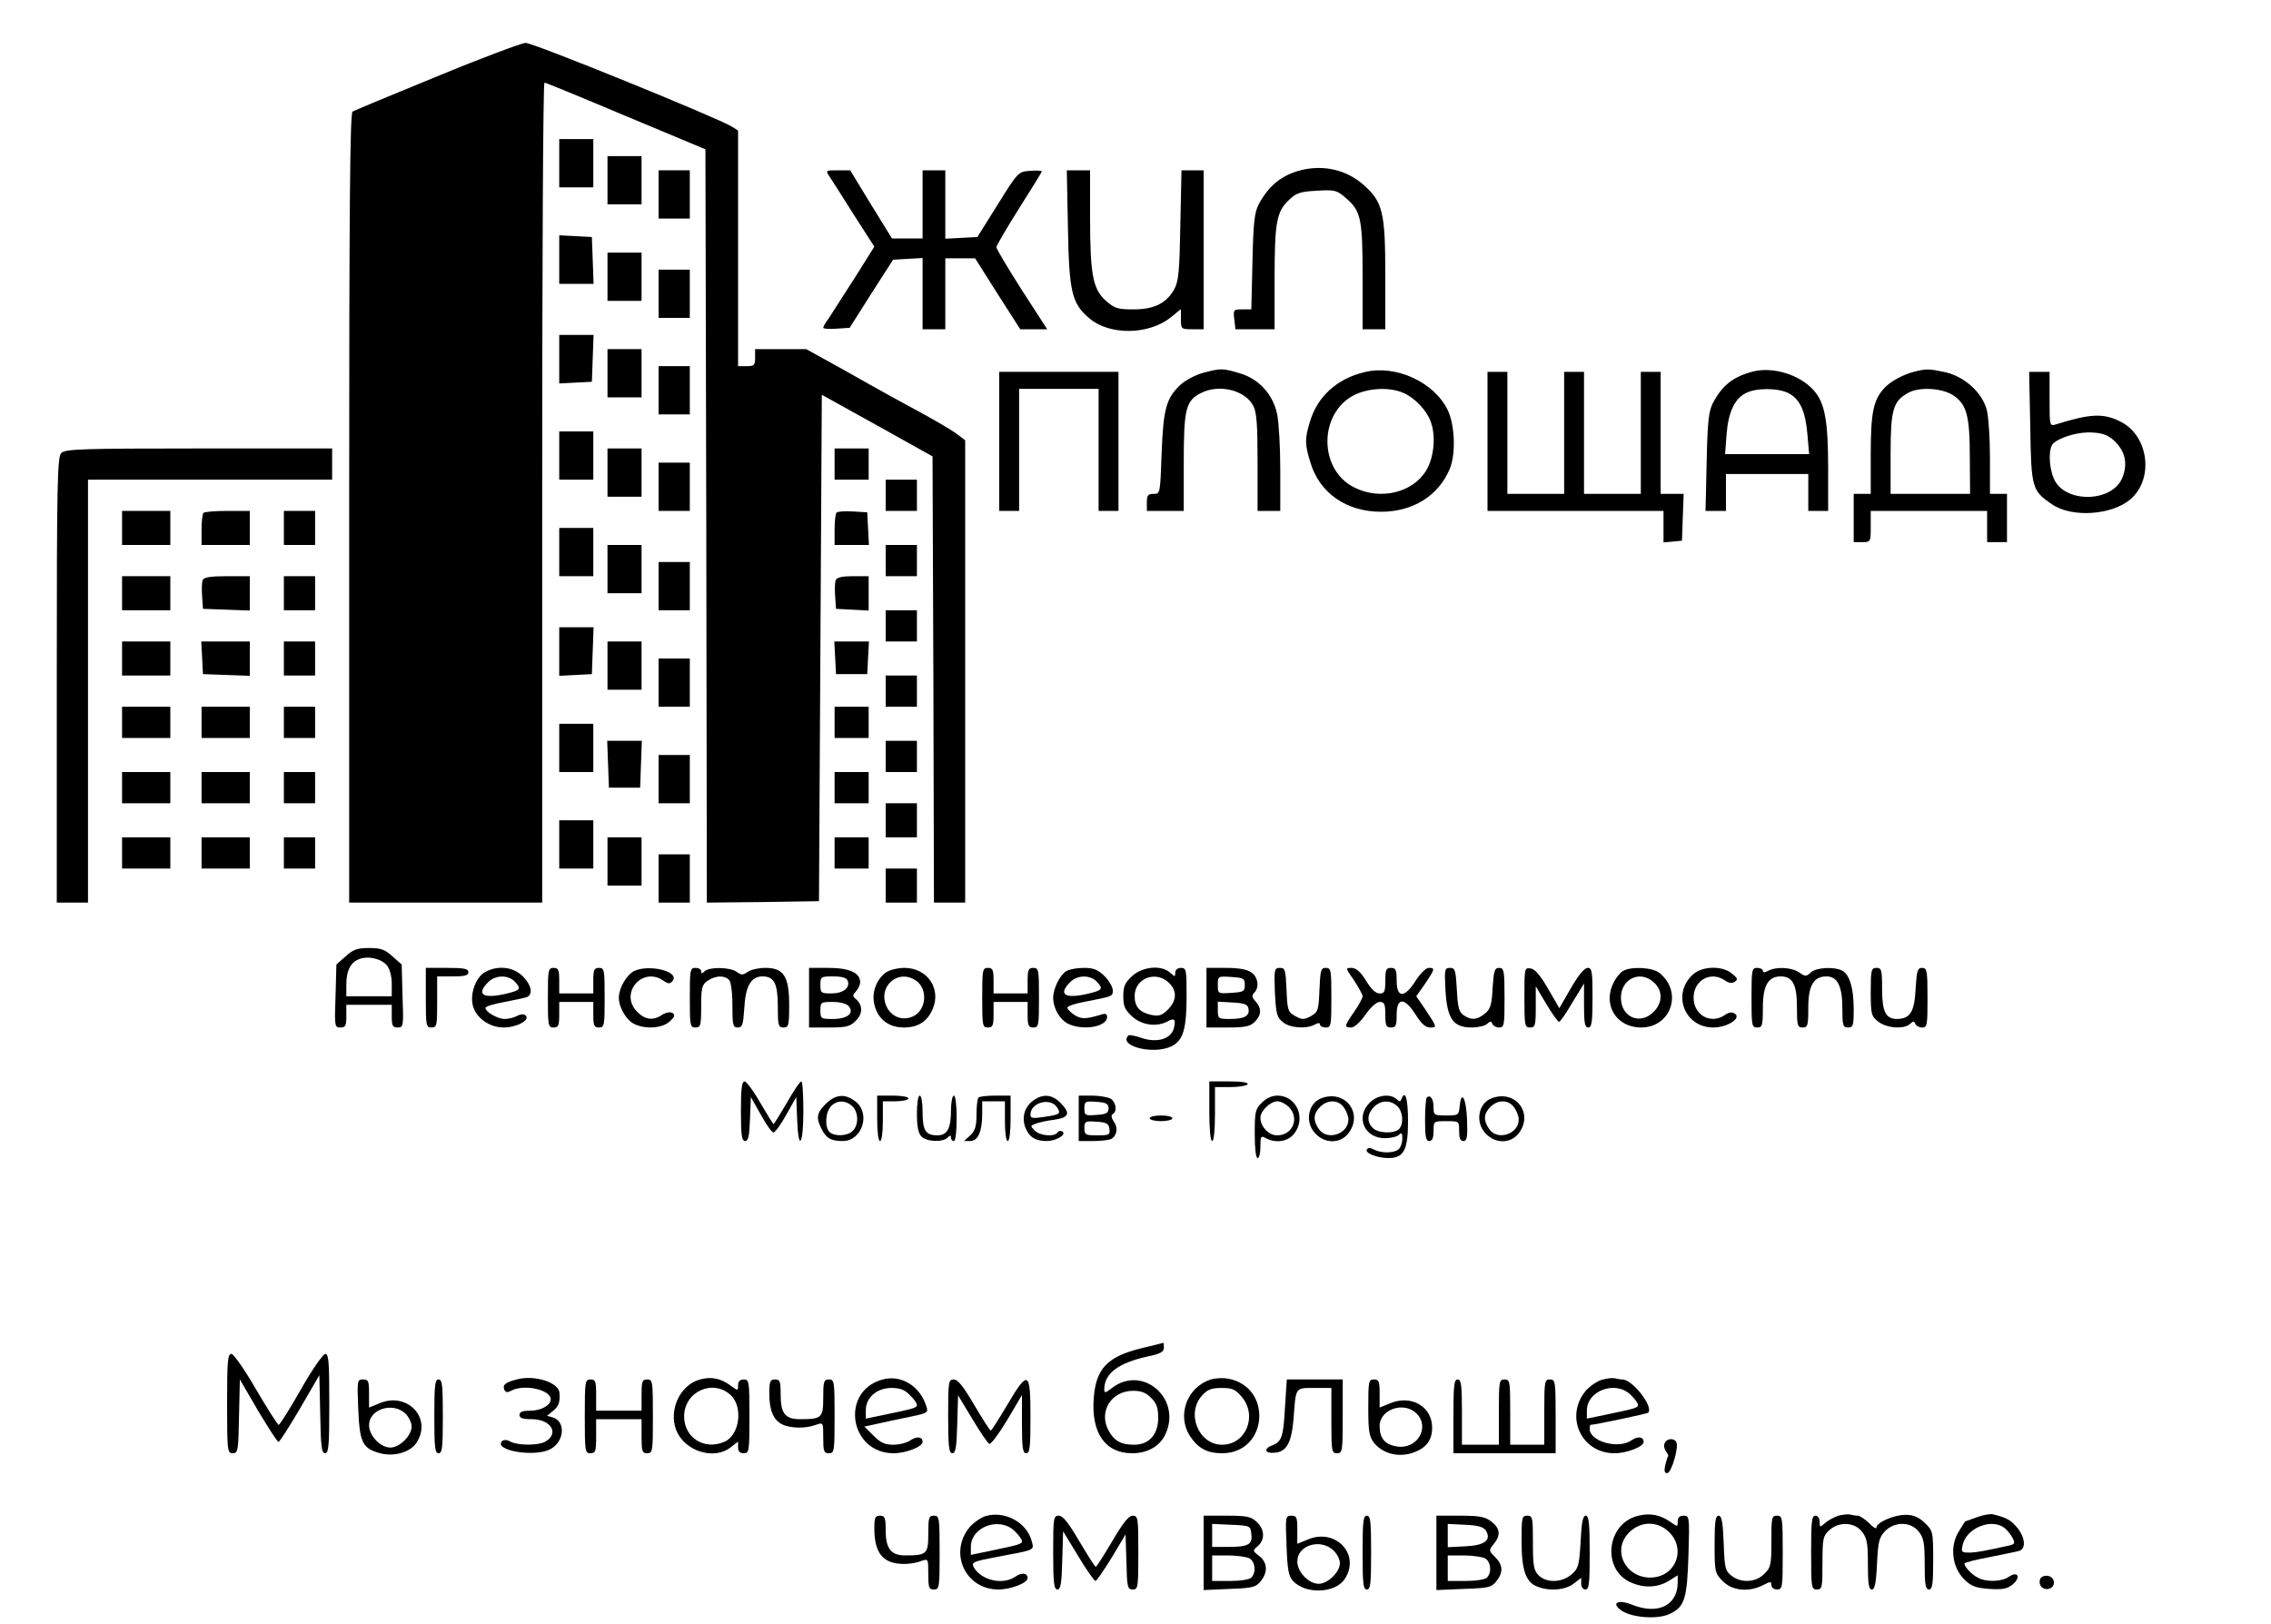 <?xml version="1.0" standalone="no"?>
<!DOCTYPE svg PUBLIC "-//W3C//DTD SVG 20010904//EN"
 "http://www.w3.org/TR/2001/REC-SVG-20010904/DTD/svg10.dtd">
<svg version="1.0" xmlns="http://www.w3.org/2000/svg"
 width="800pt" height="572pt" viewBox="0 0 800 572"
 preserveAspectRatio="xMidYMid meet">

<g transform="translate(0,572) scale(0.1,-0.1)"
fill="#000000" stroke="none">
<path d="M1540 5451 c-157 -64 -291 -120 -298 -124 -9 -6 -12 -324 -12 -1398
l0 -1389 340 0 340 0 0 1445 c0 795 3 1445 8 1444 4 0 133 -53 287 -118 l280
-117 3 -1327 2 -1327 198 2 197 3 5 892 5 892 195 -108 195 -109 3 -786 2
-786 55 0 55 0 0 814 0 815 -32 24 c-18 13 -69 43 -113 67 -92 50 -124 67
-292 162 l-123 68 -90 0 -90 0 0 -30 c0 -27 -3 -30 -30 -30 l-30 0 0 415 0
415 -22 14 c-48 30 -701 296 -727 295 -14 -1 -154 -53 -311 -118z"/>
<path d="M1970 5145 l0 -85 60 0 60 0 0 85 0 85 -60 0 -60 0 0 -85z"/>
<path d="M2140 5085 l0 -85 60 0 60 0 0 85 0 85 -60 0 -60 0 0 -85z"/>
<path d="M4585 5121 c-69 -17 -116 -55 -151 -121 -15 -29 -19 -64 -22 -202
l-4 -168 -32 0 c-31 0 -32 -1 -28 -35 l4 -35 69 0 69 0 0 178 c0 199 7 236 50
277 26 25 40 30 98 33 63 4 71 2 101 -24 55 -46 61 -72 61 -279 l0 -185 40 0
40 0 0 188 c0 225 -9 261 -77 321 -59 52 -138 71 -218 52z"/>
<path d="M2320 5035 l0 -85 55 0 55 0 0 85 0 85 -55 0 -55 0 0 -85z"/>
<path d="M2922 5098 c9 -13 47 -73 86 -135 l72 -112 -71 -113 c-40 -62 -80
-125 -90 -140 -11 -14 -19 -29 -19 -33 0 -3 21 -5 46 -3 l47 3 76 120 77 120
52 3 52 3 0 -125 0 -126 40 0 40 0 0 125 0 125 53 0 52 0 79 -125 80 -125 47
0 48 0 -90 139 c-49 77 -89 144 -89 150 0 6 36 67 80 137 44 69 80 128 80 130
0 3 -19 4 -42 2 -41 -3 -42 -4 -113 -118 l-72 -115 -56 -3 -57 -3 0 121 0 120
-40 0 -40 0 0 -120 0 -120 -54 0 -54 0 -74 120 -73 120 -44 0 c-43 0 -43 0
-29 -22z"/>
<path d="M3762 4918 c4 -226 13 -267 76 -320 71 -60 208 -58 285 3 l37 30 0
-36 c0 -34 1 -35 40 -35 l40 0 0 280 0 280 -39 0 -39 0 -4 -192 c-3 -162 -6
-198 -21 -226 -27 -50 -71 -72 -144 -72 -55 0 -66 3 -97 30 -46 41 -56 91 -56
295 l0 165 -41 0 -41 0 4 -202z"/>
<path d="M1970 4805 l0 -85 60 0 61 0 -3 83 -3 82 -57 3 -58 3 0 -86z"/>
<path d="M2140 4745 l0 -85 60 0 60 0 0 85 0 85 -60 0 -60 0 0 -85z"/>
<path d="M2320 4685 l0 -85 55 0 55 0 0 85 0 85 -55 0 -55 0 0 -85z"/>
<path d="M1970 4455 l0 -86 58 3 57 3 3 83 3 82 -61 0 -60 0 0 -85z"/>
<path d="M2140 4405 l0 -85 60 0 60 0 0 85 0 85 -60 0 -60 0 0 -85z"/>
<path d="M2320 4345 l0 -85 55 0 55 0 0 85 0 85 -55 0 -55 0 0 -85z"/>
<path d="M4237 4406 c-26 -7 -62 -26 -79 -42 -50 -47 -60 -85 -66 -241 -5
-142 -5 -143 -28 -143 -20 0 -24 -5 -24 -30 l0 -30 65 0 65 0 0 170 c0 189 7
218 60 245 64 33 156 11 185 -45 12 -23 15 -67 15 -200 l0 -170 40 0 40 0 0
145 c0 79 -5 167 -11 196 -15 70 -64 124 -132 144 -60 18 -67 18 -130 1z"/>
<path d="M4807 4409 c-97 -23 -166 -86 -192 -173 -19 -62 -19 -80 1 -145 32
-108 127 -174 249 -174 112 0 202 56 242 151 22 53 18 155 -7 207 -48 99 -183
161 -293 134z m136 -73 c39 -16 82 -61 96 -99 20 -51 13 -126 -14 -173 -47
-80 -163 -108 -255 -61 -126 63 -125 263 2 326 50 24 123 28 171 7z"/>
<path d="M6175 4411 c-69 -18 -108 -48 -141 -111 -15 -29 -19 -66 -22 -207
l-4 -173 36 0 36 0 0 65 0 65 145 0 145 0 0 -65 0 -65 35 0 35 0 0 145 c0 172
-11 235 -51 280 -49 55 -143 84 -214 66z m125 -76 c41 -21 60 -64 67 -146 l6
-69 -148 0 -148 0 5 68 c6 78 27 125 66 146 35 20 115 20 152 1z"/>
<path d="M6745 4411 c-40 -10 -86 -35 -107 -58 -39 -42 -48 -88 -48 -233 l0
-140 -30 0 -30 0 0 -85 0 -85 30 0 c30 0 30 1 30 55 l0 55 205 0 205 0 0 -55
0 -55 35 0 35 0 0 85 0 85 -30 0 -30 0 0 126 c0 69 -5 145 -11 169 -16 62 -79
119 -148 134 -57 12 -63 12 -106 2z m136 -84 c47 -32 58 -71 58 -219 l1 -128
-140 0 -140 0 0 143 c0 154 9 184 62 213 39 22 120 17 159 -9z"/>
<path d="M3520 4165 l0 -245 35 0 35 0 0 215 0 215 140 0 140 0 0 -215 0 -215
35 0 35 0 0 245 0 245 -210 0 -210 0 0 -245z"/>
<path d="M5240 4165 l0 -245 310 0 310 0 0 -56 0 -55 33 3 32 3 3 83 3 82 -41
0 -40 0 0 215 0 215 -35 0 -35 0 0 -215 0 -215 -100 0 -100 0 0 215 0 215 -35
0 -35 0 0 -215 0 -215 -100 0 -100 0 0 215 0 215 -35 0 -35 0 0 -245z"/>
<path d="M7152 4216 c3 -215 6 -225 77 -273 70 -48 212 -38 277 19 82 72 63
222 -35 272 -60 31 -107 29 -228 -9 -23 -7 -23 -6 -23 89 l0 96 -36 0 -36 0 4
-194z m298 -51 c37 -36 46 -80 26 -129 -37 -88 -205 -89 -241 -2 -19 44 -19
110 -1 125 28 23 93 41 139 37 36 -2 55 -10 77 -31z"/>
<path d="M1970 4115 l0 -85 60 0 60 0 0 85 0 85 -60 0 -60 0 0 -85z"/>
<path d="M216 4124 c-14 -14 -16 -100 -16 -800 l0 -784 55 0 55 0 0 745 0 745
430 0 430 0 0 55 0 55 -469 0 c-414 0 -471 -2 -485 -16z"/>
<path d="M2140 4055 l0 -85 60 0 60 0 0 85 0 85 -60 0 -60 0 0 -85z"/>
<path d="M2940 4085 l0 -55 60 0 60 0 0 55 0 55 -60 0 -60 0 0 -55z"/>
<path d="M2320 4005 l0 -85 55 0 55 0 0 85 0 85 -55 0 -55 0 0 -85z"/>
<path d="M3120 3975 l0 -55 55 0 55 0 0 55 0 55 -55 0 -55 0 0 -55z"/>
<path d="M430 3860 l0 -60 85 0 85 0 0 60 0 60 -85 0 -85 0 0 -60z"/>
<path d="M717 3913 c-4 -3 -7 -30 -7 -60 l0 -53 85 0 85 0 0 60 0 60 -78 0
c-43 0 -82 -3 -85 -7z"/>
<path d="M1000 3860 l0 -60 55 0 55 0 0 60 0 60 -55 0 -55 0 0 -60z"/>
<path d="M2947 3914 c-4 -4 -7 -31 -7 -61 l0 -53 60 0 61 0 -3 58 -3 57 -50 3
c-28 2 -54 0 -58 -4z"/>
<path d="M1970 3775 l0 -85 60 0 60 0 0 85 0 85 -60 0 -60 0 0 -85z"/>
<path d="M2140 3715 l0 -85 60 0 60 0 0 85 0 85 -60 0 -60 0 0 -85z"/>
<path d="M3120 3745 l0 -55 55 0 55 0 0 55 0 55 -55 0 -55 0 0 -55z"/>
<path d="M2320 3655 l0 -85 55 0 55 0 0 85 0 85 -55 0 -55 0 0 -85z"/>
<path d="M430 3630 l0 -60 85 0 85 0 0 60 0 60 -85 0 -85 0 0 -60z"/>
<path d="M714 3676 c-3 -7 -4 -33 -2 -57 l3 -44 83 -3 82 -3 0 61 0 60 -80 0
c-60 0 -82 -4 -86 -14z"/>
<path d="M1000 3630 l0 -60 55 0 55 0 0 60 0 60 -55 0 -55 0 0 -60z"/>
<path d="M2944 3676 c-3 -7 -4 -33 -2 -57 l3 -44 58 -3 57 -3 0 61 0 60 -55 0
c-38 0 -57 -4 -61 -14z"/>
<path d="M3120 3515 l0 -55 55 0 55 0 0 55 0 55 -55 0 -55 0 0 -55z"/>
<path d="M1970 3425 l0 -86 58 3 57 3 3 83 3 82 -61 0 -60 0 0 -85z"/>
<path d="M430 3400 l0 -60 85 0 85 0 0 60 0 60 -85 0 -85 0 0 -60z"/>
<path d="M712 3403 l3 -58 83 -3 82 -3 0 61 0 60 -85 0 -86 0 3 -57z"/>
<path d="M1000 3400 l0 -60 55 0 55 0 0 60 0 60 -55 0 -55 0 0 -60z"/>
<path d="M2140 3375 l0 -85 60 0 60 0 0 85 0 85 -60 0 -60 0 0 -85z"/>
<path d="M2942 3403 l3 -58 55 0 55 0 3 58 3 57 -61 0 -61 0 3 -57z"/>
<path d="M2320 3315 l0 -85 55 0 55 0 0 85 0 85 -55 0 -55 0 0 -85z"/>
<path d="M3120 3285 l0 -55 55 0 55 0 0 55 0 55 -55 0 -55 0 0 -55z"/>
<path d="M430 3175 l0 -55 85 0 85 0 0 55 0 55 -85 0 -85 0 0 -55z"/>
<path d="M710 3175 l0 -55 85 0 85 0 0 55 0 55 -85 0 -85 0 0 -55z"/>
<path d="M1000 3175 l0 -55 55 0 55 0 0 55 0 55 -55 0 -55 0 0 -55z"/>
<path d="M2940 3175 l0 -55 60 0 60 0 0 55 0 55 -60 0 -60 0 0 -55z"/>
<path d="M1970 3085 l0 -85 60 0 60 0 0 85 0 85 -60 0 -60 0 0 -85z"/>
<path d="M2142 3028 l3 -83 55 0 55 0 3 83 3 82 -61 0 -61 0 3 -82z"/>
<path d="M3120 3055 l0 -55 55 0 55 0 0 55 0 55 -55 0 -55 0 0 -55z"/>
<path d="M2320 2975 l0 -85 55 0 55 0 0 85 0 85 -55 0 -55 0 0 -85z"/>
<path d="M430 2945 l0 -55 85 0 85 0 0 55 0 55 -85 0 -85 0 0 -55z"/>
<path d="M710 2945 l0 -55 85 0 85 0 0 55 0 55 -85 0 -85 0 0 -55z"/>
<path d="M1000 2945 l0 -55 55 0 55 0 0 55 0 55 -55 0 -55 0 0 -55z"/>
<path d="M2940 2945 l0 -55 60 0 60 0 0 55 0 55 -60 0 -60 0 0 -55z"/>
<path d="M3120 2830 l0 -60 55 0 55 0 0 60 0 60 -55 0 -55 0 0 -60z"/>
<path d="M1970 2745 l0 -85 60 0 60 0 0 85 0 85 -60 0 -60 0 0 -85z"/>
<path d="M430 2715 l0 -55 85 0 85 0 0 55 0 55 -85 0 -85 0 0 -55z"/>
<path d="M710 2715 l0 -55 85 0 85 0 0 55 0 55 -85 0 -85 0 0 -55z"/>
<path d="M1000 2715 l0 -55 55 0 55 0 0 55 0 55 -55 0 -55 0 0 -55z"/>
<path d="M2140 2685 l0 -85 60 0 60 0 0 85 0 85 -60 0 -60 0 0 -85z"/>
<path d="M2940 2715 l0 -55 60 0 60 0 0 55 0 55 -60 0 -60 0 0 -55z"/>
<path d="M2320 2625 l0 -85 55 0 55 0 0 85 0 85 -55 0 -55 0 0 -85z"/>
<path d="M3120 2600 l0 -60 55 0 55 0 0 60 0 60 -55 0 -55 0 0 -60z"/>
<path d="M1218 2351 l-33 -29 -3 -111 c-4 -107 -3 -111 17 -111 18 0 21 6 21
40 l0 40 80 0 80 0 0 -40 c0 -34 3 -40 21 -40 20 0 21 4 17 111 l-3 111 -33
29 c-26 24 -41 29 -82 29 -41 0 -56 -5 -82 -29z m145 -32 c10 -13 17 -38 17
-65 l0 -44 -80 0 -80 0 0 41 c0 48 14 77 43 89 32 14 79 3 100 -21z"/>
<path d="M1500 2205 c0 -98 1 -105 20 -105 19 0 20 7 20 90 l0 90 55 0 c42 0
55 3 55 15 0 12 -15 15 -75 15 l-75 0 0 -105z"/>
<path d="M1708 2295 c-31 -18 -52 -73 -43 -115 10 -45 58 -80 109 -80 46 0 94
26 78 42 -6 6 -17 6 -30 -1 -11 -6 -31 -11 -44 -11 -25 0 -68 25 -68 39 0 5
28 14 63 20 34 7 70 14 80 17 26 8 21 42 -12 75 -34 33 -87 39 -133 14z m107
-35 c22 -24 18 -29 -32 -41 -82 -19 -107 -3 -63 41 26 26 72 26 95 0z"/>
<path d="M1930 2205 c0 -98 1 -105 20 -105 17 0 20 7 20 45 l0 45 60 0 60 0 0
-45 c0 -38 3 -45 20 -45 19 0 20 7 20 105 0 98 -1 105 -20 105 -17 0 -20 -7
-20 -45 l0 -45 -60 0 -60 0 0 45 c0 38 -3 45 -20 45 -19 0 -20 -7 -20 -105z"/>
<path d="M2234 2299 c-27 -14 -54 -60 -54 -94 0 -35 27 -81 57 -94 40 -18 97
-13 122 10 18 17 20 23 10 30 -8 5 -23 2 -36 -6 -32 -22 -61 -18 -88 10 -65
64 17 162 92 110 17 -12 23 -12 32 -1 27 33 -81 60 -135 35z"/>
<path d="M2430 2205 c0 -98 1 -105 20 -105 18 0 20 7 20 74 0 66 3 77 22 90
27 19 59 21 76 4 7 -7 12 -43 12 -90 0 -70 2 -78 19 -78 16 0 19 9 23 69 4 77
24 111 64 111 41 0 54 -25 54 -106 0 -67 2 -74 20 -74 18 0 20 7 20 79 0 101
-19 131 -84 131 -23 0 -51 -6 -62 -14 -17 -12 -22 -12 -39 0 -23 17 -97 18
-113 2 -9 -9 -12 -9 -12 0 0 7 -9 12 -20 12 -19 0 -20 -7 -20 -105z"/>
<path d="M2850 2205 l0 -105 70 0 c61 0 74 3 95 24 25 25 25 55 -1 77 -11 9
-11 13 1 26 8 8 15 23 15 33 0 33 -39 50 -112 50 l-68 0 0 -105z m136 60 c10
-25 -16 -45 -57 -45 -37 0 -39 2 -39 30 0 29 2 30 45 30 32 0 47 -5 51 -15z
m4 -90 c20 -25 -5 -45 -56 -45 -42 0 -44 1 -44 30 0 29 2 30 44 30 26 0 48 -6
56 -15z"/>
<path d="M3121 2294 c-35 -25 -52 -74 -40 -117 13 -49 51 -77 103 -77 50 0 83
21 102 66 30 72 -20 144 -100 144 -23 0 -52 -7 -65 -16z m106 -29 c43 -30 36
-105 -11 -126 -35 -16 -73 -3 -91 31 -37 71 37 140 102 95z"/>
<path d="M3460 2205 c0 -98 1 -105 20 -105 17 0 20 7 20 45 l0 45 60 0 60 0 0
-45 c0 -38 3 -45 20 -45 19 0 20 7 20 105 0 98 -1 105 -20 105 -17 0 -20 -7
-20 -45 l0 -45 -60 0 -60 0 0 45 c0 38 -3 45 -20 45 -19 0 -20 -7 -20 -105z"/>
<path d="M3757 2299 c-23 -13 -47 -62 -47 -94 0 -38 24 -79 55 -93 53 -24 135
-9 135 25 0 11 -6 14 -22 8 -54 -16 -69 -16 -93 -1 -14 9 -25 21 -25 26 0 5
26 14 58 20 102 20 102 19 102 41 0 11 -13 34 -29 50 -24 23 -38 29 -73 29
-24 0 -51 -5 -61 -11z m108 -39 c22 -24 18 -29 -32 -41 -82 -19 -107 -3 -63
41 26 26 72 26 95 0z"/>
<path d="M3989 2282 c-26 -24 -32 -36 -32 -72 0 -36 6 -48 32 -72 34 -30 85
-37 123 -17 25 14 31 8 23 -24 -10 -38 -60 -52 -113 -34 -23 8 -44 12 -47 9
-38 -38 92 -70 154 -37 39 20 51 61 51 176 0 92 -1 99 -20 99 -12 0 -20 -7
-20 -17 0 -15 -1 -15 -18 0 -30 28 -96 22 -133 -11z m128 -24 c30 -28 29 -63
-3 -95 -20 -20 -31 -24 -57 -19 -42 9 -60 28 -60 67 0 62 74 91 120 47z"/>
<path d="M4250 2205 l0 -105 75 0 c62 0 79 4 95 20 24 24 25 47 3 72 -13 14
-14 21 -5 30 19 19 14 56 -10 72 -15 11 -45 16 -90 16 l-68 0 0 -105z m135 45
c0 -23 -4 -25 -47 -28 -48 -3 -48 -3 -48 28 0 31 0 31 48 28 43 -3 47 -5 47
-28z m13 -84 c5 -25 -14 -36 -65 -36 -41 0 -43 1 -43 31 l0 30 52 -3 c42 -2
54 -7 56 -22z"/>
<path d="M4491 2224 c4 -76 7 -88 28 -105 25 -21 81 -25 112 -9 13 7 19 7 19
0 0 -5 9 -10 20 -10 19 0 20 7 20 105 0 98 -1 105 -20 105 -17 0 -19 -8 -22
-77 -3 -73 -5 -78 -30 -93 -25 -13 -31 -13 -55 0 -26 15 -28 20 -31 93 -3 70
-5 77 -23 77 -20 0 -21 -5 -18 -86z"/>
<path d="M4770 2266 c16 -25 30 -50 30 -56 0 -6 -13 -31 -30 -55 -35 -51 -36
-55 -10 -55 11 0 31 18 50 45 19 27 39 45 50 45 17 0 20 -7 20 -45 0 -38 3
-45 20 -45 17 0 20 7 20 45 0 62 28 62 67 0 20 -32 35 -45 51 -45 25 0 25 0
-20 68 l-29 42 31 44 c35 52 36 56 13 56 -10 0 -30 -20 -46 -45 -39 -62 -67
-62 -67 0 0 38 -3 45 -20 45 -17 0 -20 -7 -20 -45 0 -39 -3 -45 -20 -45 -14 0
-30 15 -48 45 -19 31 -34 44 -50 45 -23 0 -23 0 8 -44z"/>
<path d="M5092 2230 c6 -100 27 -130 93 -130 22 0 47 6 54 13 11 10 14 10 18
0 3 -7 13 -13 24 -13 18 0 19 8 19 105 0 96 -2 105 -19 105 -16 0 -19 -10 -23
-71 -3 -60 -8 -74 -27 -90 -28 -23 -50 -24 -76 -5 -16 11 -20 30 -23 90 -4 68
-6 76 -24 76 -19 0 -20 -5 -16 -80z"/>
<path d="M5370 2206 c0 -99 1 -106 20 -106 18 0 20 7 20 73 l0 72 37 -62 c21
-35 41 -63 45 -63 4 0 25 30 47 68 l41 67 0 -77 c0 -63 3 -78 15 -78 12 0 15
18 15 105 0 93 -2 105 -17 105 -12 0 -33 -26 -59 -71 l-41 -71 -40 69 c-27 47
-46 69 -61 71 -22 3 -22 1 -22 -102z"/>
<path d="M5717 2299 c-9 -5 -24 -23 -32 -39 -41 -79 8 -160 96 -160 106 0 148
125 65 192 -24 20 -100 24 -129 7z m110 -41 c31 -29 30 -72 -2 -103 -47 -48
-115 -19 -115 50 0 67 69 99 117 53z"/>
<path d="M5965 2288 c-77 -68 -32 -188 70 -188 50 0 101 33 76 49 -10 6 -21 5
-35 -5 -49 -34 -110 -1 -110 61 0 62 61 95 110 61 14 -10 25 -11 35 -5 12 8
10 13 -10 29 -33 28 -102 27 -136 -2z"/>
<path d="M6170 2205 c0 -98 1 -105 20 -105 18 0 20 7 20 70 0 78 19 110 63
110 42 0 57 -29 57 -108 0 -65 2 -72 20 -72 18 0 20 7 20 70 0 78 19 110 64
110 39 0 56 -35 56 -112 0 -61 2 -68 20 -68 18 0 20 7 20 64 0 73 -14 122 -40
136 -29 15 -91 12 -111 -6 -16 -15 -20 -15 -41 0 -26 18 -80 21 -109 6 -13 -7
-19 -7 -19 0 0 5 -9 10 -20 10 -19 0 -20 -7 -20 -105z"/>
<path d="M6590 2226 c0 -79 2 -86 26 -105 30 -24 92 -28 113 -8 11 10 14 10
18 0 3 -7 13 -13 24 -13 18 0 19 8 19 105 0 96 -2 105 -19 105 -16 0 -19 -9
-23 -75 -4 -80 -19 -104 -65 -105 -40 0 -53 25 -53 106 0 67 -2 74 -20 74 -18
0 -20 -7 -20 -84z"/>
<path d="M2610 1805 c0 -85 3 -105 15 -105 11 0 15 18 17 78 l3 77 35 -62 c19
-35 39 -63 45 -63 5 0 26 28 45 63 l35 62 3 -77 c4 -117 22 -95 22 27 0 58 -3
105 -7 105 -5 0 -28 -34 -51 -75 -24 -41 -45 -75 -47 -75 -2 0 -23 34 -47 75
-23 41 -49 75 -55 75 -10 0 -13 -28 -13 -105z"/>
<path d="M4260 1805 c0 -63 4 -105 10 -105 6 0 10 38 10 95 l0 95 54 0 c30 0
58 5 61 10 4 6 -20 10 -64 10 l-71 0 0 -105z"/>
<path d="M2909 1831 c-33 -33 -35 -50 -14 -90 16 -32 33 -41 74 -41 68 0 99
97 45 139 -37 29 -70 26 -105 -8z m93 -8 c22 -20 24 -66 2 -87 -18 -19 -65
-21 -82 -4 -17 17 -15 68 5 90 20 22 51 23 75 1z"/>
<path d="M3090 1780 c0 -47 4 -80 10 -80 6 0 10 30 10 70 l0 70 45 0 c25 0 45
5 45 10 0 6 -25 10 -55 10 l-55 0 0 -80z"/>
<path d="M3230 1796 c0 -45 5 -69 16 -80 18 -19 75 -21 92 -4 9 9 12 9 12 0 0
-7 5 -12 10 -12 6 0 10 33 10 80 0 47 -4 80 -10 80 -5 0 -10 -23 -10 -51 0
-65 -13 -89 -48 -89 -41 0 -52 17 -52 82 0 32 -4 58 -10 58 -6 0 -10 -28 -10
-64z"/>
<path d="M3447 1853 c-4 -3 -7 -30 -7 -59 0 -42 -5 -58 -22 -74 l-22 -20 22 0
c27 0 42 33 42 96 l0 44 40 0 40 0 0 -70 c0 -40 4 -70 10 -70 6 0 10 33 10 80
l0 80 -53 0 c-30 0 -57 -3 -60 -7z"/>
<path d="M3642 1844 c-32 -22 -43 -57 -31 -94 13 -35 35 -50 76 -50 34 0 72
23 55 34 -6 3 -13 2 -17 -4 -10 -16 -62 -12 -80 7 -16 16 -16 17 3 24 10 4 40
11 66 14 53 8 58 23 21 60 -28 29 -61 32 -93 9z m82 -26 c14 -22 10 -25 -46
-33 -40 -6 -48 -5 -48 8 0 43 71 62 94 25z"/>
<path d="M3800 1780 l0 -80 53 0 c28 0 57 4 63 8 19 13 23 39 8 60 -9 13 -11
23 -4 27 17 10 11 44 -9 55 -11 5 -40 10 -65 10 l-46 0 0 -80z m105 35 c0 -16
-8 -21 -42 -23 -40 -3 -43 -2 -43 23 0 25 3 26 43 23 34 -2 42 -7 42 -23z m3
-72 c3 -21 -1 -23 -42 -23 -43 0 -46 2 -46 26 0 23 3 25 43 22 35 -2 43 -7 45
-25z"/>
<path d="M4445 1835 c-23 -22 -25 -32 -25 -110 0 -50 4 -85 10 -85 6 0 10 18
10 40 0 37 2 40 19 30 36 -19 78 -12 100 16 43 55 8 134 -59 134 -19 0 -40 -9
-55 -25z m95 -15 c39 -39 14 -100 -41 -100 -30 0 -59 31 -59 62 0 24 35 58 60
58 11 0 29 -9 40 -20z"/>
<path d="M4653 1850 c-47 -19 -57 -87 -18 -125 34 -35 86 -34 114 1 56 71 -11
158 -96 124z m81 -32 c9 -12 16 -31 16 -42 0 -52 -75 -76 -104 -34 -21 30 -20
54 4 78 27 27 65 26 84 -2z"/>
<path d="M4825 1835 c-51 -50 -19 -125 53 -125 21 0 43 5 50 12 9 9 12 6 12
-13 0 -14 -5 -30 -12 -37 -15 -15 -62 -16 -88 -2 -13 7 -21 7 -25 0 -8 -12 36
-30 76 -30 54 0 69 28 69 130 0 80 -10 113 -23 78 -4 -10 -7 -10 -18 0 -22 20
-68 14 -94 -13z m97 -12 c20 -18 24 -63 6 -81 -17 -17 -74 -15 -92 4 -22 21
-20 50 4 74 24 24 57 26 82 3z"/>
<path d="M5026 1853 c-3 -3 -6 -39 -6 -80 0 -58 3 -73 15 -73 10 0 15 11 15
35 0 35 0 35 45 35 45 0 45 0 45 -35 0 -25 4 -35 15 -35 13 0 15 13 13 75 -3
76 -20 107 -26 48 -3 -32 -5 -33 -48 -33 -42 0 -44 1 -44 29 0 30 -12 46 -24
34z"/>
<path d="M5253 1850 c-47 -19 -57 -87 -18 -125 34 -35 86 -34 114 1 56 71 -11
158 -96 124z m81 -32 c9 -12 16 -31 16 -42 0 -52 -75 -76 -104 -34 -21 30 -20
54 4 78 27 27 65 26 84 -2z"/>
<path d="M4050 1780 c0 -5 18 -10 40 -10 22 0 40 5 40 10 0 6 -18 10 -40 10
-22 0 -40 -4 -40 -10z"/>
<path d="M4021 970 c-119 -29 -160 -71 -168 -174 -10 -124 40 -196 135 -196
54 0 97 24 117 66 60 127 -81 248 -189 163 -22 -17 -26 -18 -26 -4 0 56 49 93
153 116 44 9 57 16 57 31 0 10 -1 18 -2 17 -2 -1 -36 -9 -77 -19z m34 -175
c19 -18 25 -35 25 -70 0 -59 -32 -95 -85 -95 -47 0 -71 14 -91 52 -34 66 11
138 88 138 28 0 46 -7 63 -25z"/>
<path d="M800 775 c0 -167 1 -175 20 -175 18 0 20 8 22 130 l3 130 64 -110
c36 -60 68 -110 72 -110 4 0 38 53 76 118 l68 117 3 -137 c2 -114 5 -138 17
-138 13 0 15 28 15 175 0 145 -2 175 -14 175 -8 0 -47 -56 -86 -125 -39 -69
-75 -125 -78 -125 -4 0 -40 57 -80 125 -41 71 -79 125 -87 125 -13 0 -15 -27
-15 -175z"/>
<path d="M1824 861 c-43 -11 -54 -19 -48 -36 5 -11 11 -12 24 -5 46 25 140 4
140 -30 0 -21 -34 -40 -71 -40 -28 0 -39 -4 -39 -15 0 -11 11 -15 43 -15 69 0
99 -52 46 -80 -24 -13 -95 -13 -121 1 -12 7 -24 7 -29 2 -33 -33 114 -58 169
-29 50 26 56 97 10 112 l-21 6 21 17 c20 16 25 30 23 63 -2 37 -85 64 -147 49z"/>
<path d="M2463 859 c-68 -20 -108 -107 -81 -177 28 -74 133 -108 192 -61 l26
20 0 -20 c0 -14 6 -21 20 -21 19 0 20 7 20 130 0 123 -1 130 -20 130 -13 0
-20 -7 -20 -20 0 -21 0 -21 -27 -1 -36 26 -70 32 -110 20z m111 -54 c44 -41
32 -140 -21 -164 -71 -32 -143 13 -143 89 0 87 101 133 164 75z"/>
<path d="M3106 859 c-147 -43 -113 -259 42 -259 43 0 102 23 102 40 0 18 -20
21 -42 6 -12 -9 -40 -16 -61 -16 -30 0 -45 7 -70 32 l-32 32 55 12 c30 7 81
17 113 24 53 11 57 14 51 33 -22 74 -90 116 -158 96z m99 -54 c14 -13 25 -29
25 -34 0 -11 -7 -13 -112 -35 l-68 -14 0 30 c0 44 39 78 90 78 30 0 47 -6 65
-25z"/>
<path d="M4266 860 c-85 -26 -122 -128 -73 -201 28 -42 60 -59 112 -59 162 0
180 235 20 263 -16 3 -43 2 -59 -3z m108 -61 c57 -67 15 -169 -69 -169 -83 0
-128 111 -70 174 19 21 33 26 69 26 37 0 48 -5 70 -31z"/>
<path d="M5643 859 c-17 -5 -43 -23 -57 -39 -75 -90 -16 -220 101 -220 44 0
103 23 103 40 0 18 -20 21 -42 6 -46 -33 -148 -5 -148 40 0 8 1 14 3 14 14 0
200 39 203 43 20 20 -55 117 -91 117 -7 0 -19 2 -27 4 -7 2 -27 0 -45 -5z
m102 -54 c14 -13 25 -29 25 -34 0 -11 -7 -13 -112 -35 l-68 -14 0 28 c0 72
103 108 155 55z"/>
<path d="M1262 755 c5 -118 15 -138 77 -155 49 -13 106 3 128 37 57 86 -32
181 -130 139 l-37 -15 0 50 c0 43 -2 49 -21 49 -21 0 -21 -3 -17 -105z m166
-15 c12 -12 22 -32 22 -46 0 -32 -42 -74 -75 -74 -35 0 -75 42 -75 79 0 56 83
83 128 41z"/>
<path d="M1530 730 c0 -109 2 -130 15 -130 13 0 15 21 15 130 0 109 -2 130
-15 130 -13 0 -15 -21 -15 -130z"/>
<path d="M2060 730 c0 -123 1 -130 20 -130 18 0 20 7 20 60 l0 60 80 0 80 0 0
-60 c0 -53 2 -60 20 -60 19 0 20 7 20 130 0 123 -1 130 -20 130 -18 0 -20 -7
-20 -55 l0 -55 -80 0 -80 0 0 55 c0 48 -2 55 -20 55 -19 0 -20 -7 -20 -130z"/>
<path d="M2710 810 c0 -60 15 -94 47 -109 30 -14 83 -14 117 -1 26 9 26 9 26
-45 0 -48 2 -55 20 -55 19 0 20 7 20 130 0 123 -1 130 -20 130 -18 0 -20 -7
-20 -64 0 -71 -5 -76 -82 -76 -52 0 -68 20 -68 86 0 47 -2 54 -20 54 -17 0
-20 -7 -20 -50z"/>
<path d="M3340 730 c0 -108 3 -130 15 -130 11 0 15 20 17 102 l3 102 50 -83
c28 -47 55 -86 60 -88 6 -2 34 36 63 84 l52 88 0 -102 c0 -85 3 -103 15 -103
13 0 15 21 15 130 0 161 -8 165 -82 40 -29 -49 -55 -90 -58 -90 -3 0 -29 41
-58 90 -38 65 -58 90 -72 90 -19 0 -20 -8 -20 -130z"/>
<path d="M4527 768 c-6 -108 -11 -126 -43 -139 -35 -13 -29 -31 8 -27 41 4 58
36 65 122 8 110 5 106 73 106 l60 0 0 -115 c0 -108 1 -115 20 -115 19 0 20 7
20 130 l0 130 -99 0 -98 0 -6 -92z"/>
<path d="M4820 761 c0 -83 3 -102 20 -124 29 -36 79 -51 128 -38 52 15 77 43
77 91 0 75 -74 117 -148 86 l-37 -15 0 50 c0 42 -3 49 -20 49 -19 0 -20 -7
-20 -99z m170 -21 c49 -49 2 -128 -70 -116 -42 7 -60 29 -60 72 0 59 86 88
130 44z"/>
<path d="M5120 730 l0 -130 180 0 180 0 0 130 c0 123 -1 130 -20 130 -19 0
-20 -7 -20 -115 l0 -115 -60 0 -60 0 0 115 c0 108 -1 115 -20 115 -19 0 -20
-7 -20 -115 l0 -115 -65 0 -65 0 0 115 c0 96 -3 115 -15 115 -13 0 -15 -21
-15 -130z"/>
<path d="M5864 635 c-4 -8 -1 -21 5 -29 6 -7 9 -15 7 -17 -2 -2 -6 -16 -10
-31 -4 -20 -3 -28 7 -28 15 0 42 93 32 110 -9 15 -35 12 -41 -5z"/>
<path d="M3473 379 c-17 -5 -43 -23 -57 -39 -75 -90 -16 -220 101 -220 44 0
103 23 103 40 0 18 -20 21 -42 6 -45 -32 -122 -14 -148 33 -9 17 -1 20 83 36
134 25 130 23 122 53 -16 67 -93 110 -162 91z m102 -54 c14 -13 25 -29 25 -34
0 -11 -7 -13 -112 -35 l-68 -14 0 28 c0 72 103 108 155 55z"/>
<path d="M5772 380 c-114 -26 -131 -192 -25 -236 46 -20 93 -17 131 6 l32 20
0 -25 c0 -81 -69 -115 -160 -79 -51 21 -77 6 -37 -21 39 -25 127 -31 169 -11
53 25 61 53 66 209 4 134 3 137 -17 137 -14 0 -21 -6 -21 -20 0 -20 0 -20 -27
-1 -35 24 -69 31 -111 21z m109 -59 c54 -54 28 -143 -47 -157 -98 -18 -163 89
-95 157 41 41 101 41 142 0z"/>
<path d="M6476 380 c-15 -5 -37 -17 -47 -26 -18 -16 -19 -16 -19 4 0 13 -6 22
-15 22 -13 0 -15 -21 -15 -130 0 -123 1 -130 20 -130 19 0 20 7 20 93 0 85 2
96 23 115 34 32 89 30 116 -4 18 -23 21 -41 21 -115 0 -69 3 -89 14 -89 10 0
15 22 18 90 4 77 7 93 28 115 33 35 91 35 119 -1 18 -23 21 -41 21 -115 0 -72
3 -89 15 -89 12 0 15 18 15 103 0 101 -1 104 -29 131 -22 21 -40 29 -68 29
-42 0 -103 -27 -103 -45 0 -6 -12 1 -26 16 -15 14 -32 26 -40 26 -7 0 -18 2
-26 4 -7 2 -26 0 -42 -4z"/>
<path d="M6965 375 c-22 -8 -41 -15 -42 -15 -1 0 -11 -16 -23 -36 -32 -51 -24
-124 18 -167 26 -26 41 -31 89 -35 47 -3 63 0 82 15 31 25 20 50 -12 28 -26
-18 -80 -20 -110 -3 -22 11 -46 37 -47 49 0 4 39 14 88 23 48 10 95 19 105 22
25 8 21 48 -8 83 -23 27 -37 34 -85 46 -8 2 -33 -2 -55 -10z m96 -38 c9 -7 21
-22 28 -34 10 -20 9 -23 -11 -28 -86 -19 -116 -25 -142 -25 -26 0 -28 2 -22
28 14 59 101 94 147 59z"/>
<path d="M3080 336 c0 -89 31 -126 105 -126 18 0 45 4 59 10 26 9 26 9 26 -45
0 -48 2 -55 20 -55 19 0 20 7 20 130 0 123 -1 130 -20 130 -18 0 -20 -7 -20
-64 0 -71 -5 -76 -81 -76 -50 0 -69 24 -69 88 0 45 -3 52 -20 52 -17 0 -20 -7
-20 -44z"/>
<path d="M3710 250 c0 -108 3 -130 15 -130 11 0 15 20 17 103 l3 102 53 -87
c29 -49 57 -88 61 -88 4 0 29 37 57 82 l49 82 3 -97 c2 -89 4 -97 22 -97 19 0
20 7 20 130 0 122 -1 130 -20 130 -14 0 -34 -25 -72 -90 -29 -49 -55 -90 -58
-90 -3 0 -29 41 -58 90 -38 65 -58 90 -72 90 -19 0 -20 -8 -20 -130z"/>
<path d="M4240 249 l0 -131 91 4 c81 3 93 6 110 27 26 32 24 66 -5 89 -24 18
-24 19 -5 35 26 23 24 59 -4 85 -20 19 -35 22 -105 22 l-82 0 0 -131z m168 67
c5 -37 -10 -46 -80 -46 l-58 0 0 40 0 41 68 -3 c66 -3 67 -4 70 -32z m-7 -86
c21 -12 25 -50 7 -68 -7 -7 -39 -12 -75 -12 l-63 0 0 45 0 45 56 0 c30 0 64
-5 75 -10z"/>
<path d="M4532 276 c3 -85 7 -108 22 -125 44 -49 150 -45 183 6 57 86 -32 181
-130 139 l-37 -15 0 50 c0 43 -2 49 -21 49 -21 0 -21 -4 -17 -104z m165 -18
c13 -12 23 -32 23 -45 0 -32 -43 -73 -75 -73 -35 0 -75 42 -75 79 0 57 81 82
127 39z"/>
<path d="M4800 250 c0 -109 2 -130 15 -130 13 0 15 21 15 130 0 109 -2 130
-15 130 -13 0 -15 -21 -15 -130z"/>
<path d="M5060 249 l0 -131 96 4 c86 3 98 5 115 27 25 31 24 57 -4 85 -23 23
-23 24 -5 46 25 31 23 55 -8 79 -22 17 -41 21 -110 21 l-84 0 0 -131z m174 79
c21 -34 -4 -53 -73 -56 l-61 -3 0 41 0 41 61 -3 c46 -2 65 -8 73 -20z m-3 -98
c21 -12 25 -50 7 -68 -7 -7 -39 -12 -75 -12 l-63 0 0 45 0 45 56 0 c30 0 64
-5 75 -10z"/>
<path d="M5360 290 c0 -102 15 -145 56 -160 43 -17 99 -12 128 11 l26 20 0
-20 c0 -12 6 -21 15 -21 13 0 15 21 15 130 0 103 -3 130 -14 130 -10 0 -15
-24 -18 -92 -5 -84 -8 -94 -32 -115 -34 -29 -88 -31 -116 -3 -17 17 -20 33
-20 115 0 88 -1 95 -20 95 -19 0 -20 -7 -20 -90z"/>
<path d="M6040 279 c0 -98 1 -101 29 -130 34 -34 92 -39 141 -14 27 14 30 14
30 0 0 -8 9 -15 20 -15 19 0 20 7 20 130 0 123 -1 130 -20 130 -19 0 -20 -7
-20 -90 0 -83 -2 -93 -25 -115 -30 -31 -83 -33 -116 -6 -22 17 -24 29 -27 115
-3 74 -7 96 -18 96 -11 0 -14 -21 -14 -101z"/>
<path d="M7187 157 c-8 -21 8 -39 29 -35 27 5 25 42 -2 46 -12 2 -24 -3 -27
-11z"/>
</g>
</svg>
